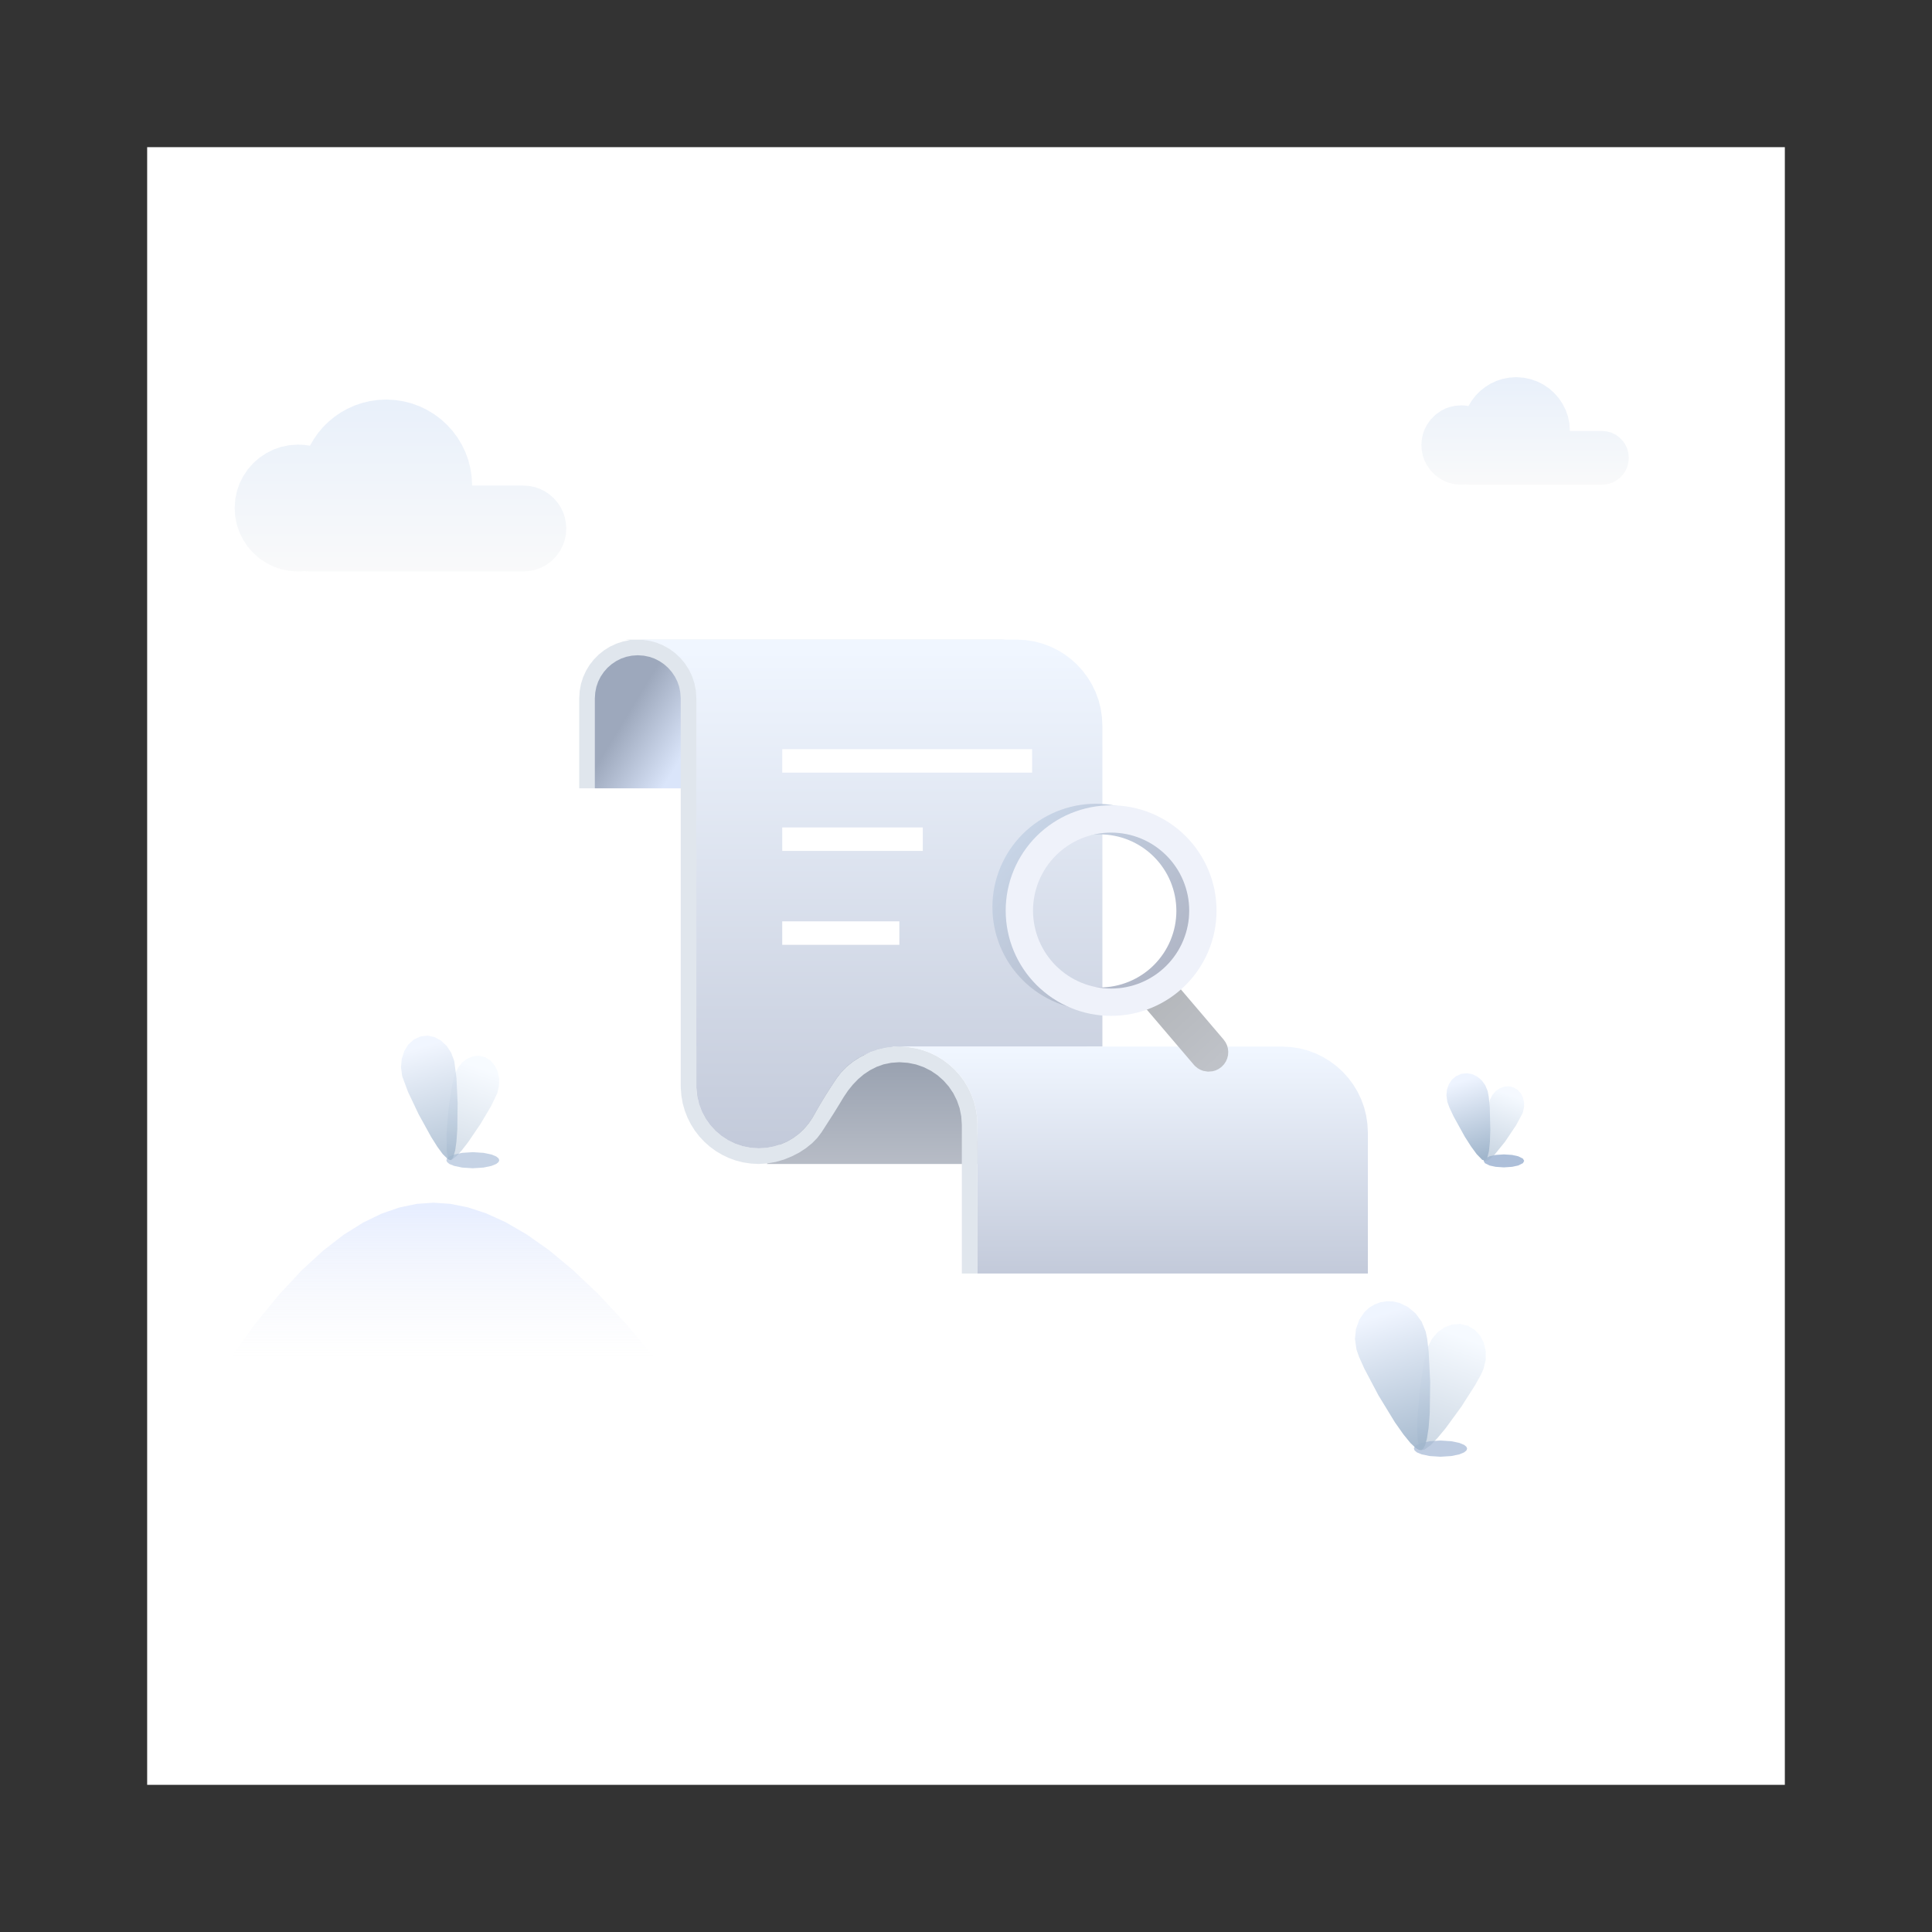 <?xml version="1.0" standalone="no"?><!DOCTYPE svg PUBLIC "-//W3C//DTD SVG 1.1//EN" "http://www.w3.org/Graphics/SVG/1.1/DTD/svg11.dtd"><svg height="1024" node-id="1" sillyvg="true" template-height="1024" template-width="1024" version="1.1" viewBox="0 0 1024 1024" width="1024" xmlns="http://www.w3.org/2000/svg" xmlns:xlink="http://www.w3.org/1999/xlink"><rect x="0" y="0" width="1024" height="1024" fill="#333333" stroke="none"/><defs node-id="86"><linearGradient gradientUnits="objectBoundingBox" id="linearGradient-1" node-id="5" spreadMethod="pad" x1="0.561" x2="0.406" y1="0.097" y2="1"><stop offset="0" stop-color="#edf5ff"></stop><stop offset="1" stop-color="#a1b6cc"></stop></linearGradient><linearGradient gradientUnits="objectBoundingBox" id="linearGradient-2" node-id="8" spreadMethod="pad" x1="0.453" x2="0.571" y1="0.076" y2="1"><stop offset="0" stop-color="#eef4ff"></stop><stop offset="1" stop-color="#a1b6cc"></stop></linearGradient><linearGradient gradientUnits="objectBoundingBox" id="linearGradient-3" node-id="11" spreadMethod="pad" x1="0.422" x2="0.422" y1="1" y2="-0.441"><stop offset="0" stop-color="#f7f8f9"></stop><stop offset="1" stop-color="#d5e4f8"></stop></linearGradient><linearGradient gradientUnits="objectBoundingBox" id="linearGradient-4" node-id="14" spreadMethod="pad" x1="0.422" x2="0.422" y1="1" y2="-0.441"><stop offset="0" stop-color="#f7f8f9"></stop><stop offset="1" stop-color="#d5e4f8"></stop></linearGradient><linearGradient gradientUnits="objectBoundingBox" id="linearGradient-5" node-id="17" spreadMethod="pad" x1="0.422" x2="0.422" y1="0.997" y2="0.029"><stop offset="0" stop-color="#f2f4f9" stop-opacity="0"></stop><stop offset="1" stop-color="#e7eeff"></stop></linearGradient><linearGradient gradientUnits="objectBoundingBox" id="linearGradient-6" node-id="20" spreadMethod="pad" x1="0.57" x2="0.391" y1="0.097" y2="1"><stop offset="0" stop-color="#edf5ff"></stop><stop offset="1" stop-color="#a1b6cc"></stop></linearGradient><linearGradient gradientUnits="objectBoundingBox" id="linearGradient-7" node-id="23" spreadMethod="pad" x1="0.443" x2="0.587" y1="0.076" y2="1"><stop offset="0" stop-color="#eef4ff"></stop><stop offset="1" stop-color="#a1b6cc"></stop></linearGradient><linearGradient gradientUnits="objectBoundingBox" id="linearGradient-8" node-id="26" spreadMethod="pad" x1="0.57" x2="0.391" y1="0.097" y2="1"><stop offset="0" stop-color="#edf5ff"></stop><stop offset="1" stop-color="#a1b6cc"></stop></linearGradient><linearGradient gradientUnits="objectBoundingBox" id="linearGradient-9" node-id="29" spreadMethod="pad" x1="0.443" x2="0.588" y1="0.076" y2="1"><stop offset="0" stop-color="#eef4ff"></stop><stop offset="1" stop-color="#a1b6cc"></stop></linearGradient><linearGradient gradientUnits="objectBoundingBox" id="linearGradient-10" node-id="32" spreadMethod="pad" x1="0.667" x2="0.667" y1="0" y2="1"><stop offset="0" stop-color="#969fae"></stop><stop offset="1" stop-color="#b7bcc6"></stop></linearGradient><linearGradient gradientUnits="objectBoundingBox" id="linearGradient-11" node-id="35" spreadMethod="pad" x1="0.5" x2="0.5" y1="0" y2="1"><stop offset="0.02" stop-color="#f0f6ff"></stop><stop offset="1" stop-color="#c3cada"></stop></linearGradient><linearGradient gradientUnits="objectBoundingBox" id="linearGradient-12" node-id="38" spreadMethod="pad" x1="0.5" x2="0.998" y1="0.315" y2="0.784"><stop offset="0" stop-color="#9da8bc"></stop><stop offset="1" stop-color="#dae5fa"></stop></linearGradient><linearGradient gradientUnits="objectBoundingBox" id="linearGradient-13" node-id="41" spreadMethod="pad" x1="0.5" x2="0.5" y1="0" y2="1"><stop offset="0.02" stop-color="#f0f6ff"></stop><stop offset="1" stop-color="#c3cada"></stop></linearGradient><linearGradient gradientUnits="objectBoundingBox" id="linearGradient-14" node-id="44" spreadMethod="pad" x1="0.259" x2="0.918" y1="0.082" y2="0.861"><stop offset="0" stop-color="#b3b6ba"></stop><stop offset="1" stop-color="#bfc2c8"></stop></linearGradient><linearGradient gradientUnits="objectBoundingBox" id="linearGradient-15" node-id="47" spreadMethod="pad" x1="0.154" x2="0.837" y1="0.155" y2="0.816"><stop offset="0" stop-color="#c7d4e6"></stop><stop offset="1" stop-color="#b0b6c6"></stop></linearGradient></defs><g node-id="213"><path d="M 78.00 78.00 L 946.00 78.00 L 946.00 946.00 L 78.00 946.00 Z" fill="#ffffff" fill-rule="evenodd" group-id="1" id="矩形" node-id="52" stroke="none" target-height="868" target-width="868" target-x="78" target-y="78"></path><g node-id="215"><path d="M 264.62 614.94 L 264.23 615.92 L 263.01 616.92 L 260.52 617.94 L 256.29 618.83 L 250.60 619.20 L 244.89 618.83 L 240.68 617.94 L 238.17 616.92 L 236.97 615.92 L 236.58 614.94 L 236.97 613.95 L 238.17 612.95 L 240.68 611.93 L 244.89 611.04 L 250.60 610.67 L 256.29 611.04 L 260.52 611.93 L 263.01 612.95 L 264.23 613.95 Z" fill="#85a0c7" fill-opacity="0.467" fill-rule="evenodd" group-id="1,3" node-id="183" stroke="none" target-height="8.528" target-width="28.036" target-x="236.584" target-y="610.67"></path><path d="M 238.28 614.86 L 239.60 614.64 L 242.18 612.58 L 244.83 609.61 L 248.13 605.35 L 254.66 595.74 L 260.30 586.24 L 263.60 579.36 L 264.49 575.30 L 264.53 571.52 L 263.75 567.92 L 262.17 564.64 L 260.00 562.15 L 257.16 560.35 L 253.92 559.59 L 250.82 559.83 L 247.69 561.09 L 244.96 563.15 L 242.70 565.97 L 240.90 569.70 L 239.21 577.25 L 237.65 588.49 L 236.69 600.49 L 236.76 610.28 L 237.43 613.73 Z" fill="url(#linearGradient-1)" fill-opacity="0.449" fill-rule="evenodd" group-id="1,3" node-id="185" stroke="none" target-height="55.27" target-width="27.841" target-x="236.692" target-y="559.588"></path><path d="M 238.99 614.90 L 240.10 613.71 L 241.25 609.80 L 241.92 605.01 L 242.38 598.54 L 242.55 584.56 L 241.94 571.35 L 240.77 562.41 L 239.12 557.96 L 236.76 554.36 L 233.70 551.49 L 230.29 549.67 L 226.58 548.91 L 222.76 549.37 L 219.25 551.02 L 216.36 553.71 L 214.25 557.14 L 212.93 561.26 L 212.54 565.69 L 213.17 570.42 L 216.29 578.79 L 221.87 590.55 L 228.49 602.55 L 231.87 607.91 L 234.67 611.71 L 237.47 614.47 Z" fill="url(#linearGradient-2)" fill-opacity="0.779" fill-rule="evenodd" group-id="1,3" node-id="187" stroke="none" target-height="65.99" target-width="30.011" target-x="212.54" target-y="548.912"></path></g><path d="M 164.51 302.92 L 161.56 302.72 L 158.00 302.92 L 153.39 302.60 L 149.04 301.72 L 144.91 300.28 L 141.01 298.31 L 137.46 295.92 L 134.22 293.07 L 131.37 289.83 L 128.98 286.28 L 127.01 282.38 L 125.57 278.25 L 124.69 273.90 L 124.37 269.29 L 124.69 264.67 L 125.57 260.32 L 127.01 256.19 L 128.98 252.29 L 131.37 248.74 L 134.22 245.50 L 137.46 242.65 L 141.01 240.26 L 144.91 238.29 L 149.04 236.85 L 153.39 235.97 L 158.00 235.65 L 161.19 235.80 L 164.28 236.24 L 166.35 232.68 L 168.69 229.37 L 171.31 226.29 L 174.22 223.43 L 177.37 220.85 L 180.72 218.56 L 184.28 216.58 L 188.08 214.89 L 191.99 213.56 L 196.04 212.59 L 200.26 212.00 L 204.66 211.78 L 209.39 212.03 L 213.91 212.72 L 218.24 213.83 L 222.40 215.36 L 226.41 217.30 L 230.15 219.57 L 233.64 222.17 L 236.88 225.13 L 239.84 228.37 L 242.44 231.86 L 244.71 235.60 L 246.65 239.61 L 248.18 243.77 L 249.29 248.10 L 249.98 252.62 L 250.23 257.35 L 250.23 257.35 L 277.35 257.35 L 280.51 257.58 L 283.46 258.18 L 286.23 259.14 L 288.86 260.46 L 291.30 262.12 L 293.47 264.02 L 295.37 266.19 L 297.03 268.63 L 298.35 271.26 L 299.31 274.03 L 299.91 276.98 L 300.14 280.13 L 299.91 283.29 L 299.31 286.24 L 298.35 289.01 L 297.03 291.64 L 295.37 294.08 L 293.47 296.25 L 291.30 298.15 L 288.86 299.81 L 286.23 301.13 L 283.46 302.09 L 280.51 302.69 L 277.35 302.92 L 164.51 302.92 Z" fill="url(#linearGradient-3)" fill-opacity="0.7" fill-rule="evenodd" group-id="1" id="形状结合" node-id="57" stroke="none" target-height="91.14" target-width="175.77" target-x="124.37" target-y="211.78"></path><path d="M 778.48 256.92 L 776.63 256.80 L 774.41 256.92 L 771.49 256.71 L 768.77 256.16 L 766.21 255.27 L 763.79 254.05 L 760.84 251.96 L 758.33 249.45 L 756.24 246.50 L 755.02 244.08 L 754.13 241.52 L 753.58 238.80 L 753.37 235.88 L 753.58 232.97 L 754.13 230.25 L 755.02 227.69 L 756.24 225.27 L 758.33 222.32 L 760.84 219.81 L 763.79 217.72 L 766.21 216.50 L 768.77 215.61 L 771.49 215.06 L 774.41 214.85 L 776.40 214.94 L 778.33 215.22 L 780.09 212.28 L 782.16 209.62 L 784.55 207.21 L 787.20 205.09 L 790.08 203.32 L 793.21 201.86 L 796.49 200.80 L 799.94 200.15 L 803.58 199.92 L 807.50 200.19 L 811.19 200.94 L 814.68 202.16 L 817.99 203.82 L 821.00 205.85 L 823.74 208.27 L 826.15 211.01 L 828.18 214.02 L 829.85 217.33 L 831.06 220.82 L 831.81 224.50 L 832.08 228.42 L 832.08 228.42 L 849.05 228.42 L 851.65 228.66 L 854.03 229.31 L 856.24 230.37 L 858.24 231.78 L 859.94 233.48 L 861.35 235.48 L 862.41 237.68 L 863.06 240.07 L 863.30 242.67 L 863.06 245.27 L 862.41 247.66 L 861.35 249.86 L 859.94 251.86 L 858.24 253.56 L 856.24 254.97 L 854.03 256.03 L 851.65 256.68 L 849.05 256.92 L 778.48 256.92 Z" fill="url(#linearGradient-4)" fill-opacity="0.7" fill-rule="evenodd" group-id="1" id="形状结合备份" node-id="58" stroke="none" target-height="57" target-width="109.929" target-x="753.37" target-y="199.92"></path><path d="M 121.80 720.32 L 135.23 701.72 L 147.93 686.14 L 159.93 673.27 L 171.32 662.82 L 182.10 654.48 L 192.39 648.04 L 202.22 643.26 L 211.68 639.99 L 220.84 638.08 L 229.80 637.45 L 238.65 638.06 L 247.92 639.90 L 257.69 643.11 L 268.04 647.82 L 279.08 654.22 L 290.91 662.55 L 303.56 673.04 L 317.17 685.95 L 331.79 701.61 L 347.48 720.32 Z" fill="url(#linearGradient-5)" fill-rule="evenodd" group-id="1,4" id="路径" node-id="60" stroke="none" target-height="82.872" target-width="225.68" target-x="121.8" target-y="637.448"></path><path d="M 298.47 720.32 L 310.47 698.90 L 322.17 680.46 L 333.54 664.66 L 344.63 651.29 L 355.43 640.10 L 365.98 630.85 L 376.31 623.36 L 386.42 617.46 L 396.43 613.04 L 406.34 609.93 L 416.24 608.09 L 426.18 607.48 L 436.98 608.11 L 449.85 610.17 L 465.15 613.95 L 483.23 619.78 L 504.49 628.03 L 529.32 639.08 L 558.16 653.35 L 591.44 671.32 L 629.72 693.48 L 673.45 720.32 Z" fill="none" group-id="1,4" id="路径-2" node-id="61" stroke="none" target-height="112.84" target-width="374.976" target-x="298.472" target-y="607.48"></path><path d="M 859.20 720.32 L 845.75 702.20 L 832.99 686.77 L 820.88 673.75 L 809.38 662.92 L 798.44 654.05 L 788.05 646.91 L 778.09 641.35 L 768.54 637.23 L 759.34 634.37 L 750.40 632.72 L 741.67 632.17 L 731.63 632.83 L 719.86 634.95 L 706.13 638.86 L 690.11 644.85 L 671.50 653.29 L 649.95 664.62 L 625.12 679.22 L 596.63 697.62 L 564.08 720.32 Z" fill="none" group-id="1,4" id="路径-3" node-id="62" stroke="none" target-height="88.145" target-width="295.12" target-x="564.08" target-y="632.175"></path><path d="M 807.85 615.29 L 807.18 616.50 L 804.70 617.74 L 801.47 618.44 L 797.09 618.74 L 792.73 618.44 L 789.49 617.74 L 787.02 616.50 L 786.35 615.29 L 787.02 614.10 L 789.49 612.86 L 792.73 612.14 L 797.09 611.86 L 801.47 612.14 L 804.70 612.86 L 807.18 614.10 Z" fill="#85a0c7" fill-opacity="0.67" fill-rule="evenodd" group-id="1,5" node-id="199" stroke="none" target-height="6.879" target-width="21.505" target-x="786.345" target-y="611.861"></path><path d="M 787.65 615.25 L 788.95 614.92 L 791.68 612.58 L 797.72 605.11 L 803.58 596.37 L 807.07 589.88 L 807.76 586.97 L 807.78 584.26 L 807.18 581.70 L 805.98 579.38 L 804.31 577.60 L 802.12 576.29 L 799.65 575.75 L 797.26 575.93 L 794.87 576.82 L 792.77 578.31 L 791.03 580.33 L 789.64 582.98 L 788.04 590.20 L 786.71 600.75 L 786.39 610.47 L 786.89 614.12 Z" fill="url(#linearGradient-6)" fill-opacity="0.577" fill-rule="evenodd" group-id="1,5" node-id="201" stroke="none" target-height="39.494" target-width="21.396" target-x="786.389" target-y="575.752"></path><path d="M 787.13 615.27 L 788.17 614.07 L 789.19 610.02 L 789.69 605.11 L 789.90 598.93 L 789.60 586.78 L 789.08 581.42 L 788.52 578.36 L 787.21 575.17 L 785.39 572.65 L 783.07 570.67 L 780.36 569.35 L 777.54 568.85 L 774.54 569.16 L 771.78 570.37 L 769.61 572.17 L 767.92 574.67 L 766.92 577.51 L 766.64 580.57 L 767.12 583.98 L 768.18 586.91 L 770.48 591.81 L 776.38 602.49 L 779.75 607.74 L 782.68 611.73 L 785.61 614.75 Z" fill="url(#linearGradient-7)" fill-rule="evenodd" group-id="1,5" node-id="203" stroke="none" target-height="46.416" target-width="23.262" target-x="766.642" target-y="568.852"></path><path d="M 777.61 767.80 L 777.22 768.80 L 776.00 769.80 L 773.49 770.84 L 769.23 771.73 L 763.50 772.10 L 757.77 771.73 L 753.52 770.84 L 751.00 769.80 L 749.79 768.80 L 749.40 767.80 L 749.79 766.81 L 751.00 765.81 L 753.52 764.77 L 757.77 763.88 L 763.50 763.51 L 769.23 763.88 L 773.49 764.77 L 776.00 765.81 L 777.22 766.81 Z" fill="#85a0c7" fill-opacity="0.535" fill-rule="evenodd" group-id="1,6" node-id="207" stroke="none" target-height="8.593" target-width="28.21" target-x="749.398" target-y="763.507"></path><path d="M 753.35 768.58 L 755.08 768.30 L 758.43 765.81 L 761.88 762.20 L 766.15 757.08 L 774.64 745.43 L 781.97 733.95 L 784.79 728.87 L 786.27 725.64 L 787.44 720.82 L 787.48 716.18 L 786.44 711.75 L 784.47 707.93 L 781.60 704.81 L 777.89 702.64 L 773.72 701.71 L 769.58 702.03 L 765.63 703.51 L 761.98 706.09 L 759.01 709.56 L 756.75 713.97 L 755.76 717.37 L 754.54 723.08 L 752.54 736.69 L 751.29 751.20 L 751.13 757.95 L 751.37 763.03 L 752.24 767.20 Z" fill="url(#linearGradient-8)" fill-opacity="0.517" fill-rule="evenodd" group-id="1,6" node-id="209" stroke="none" target-height="66.879" target-width="36.347" target-x="751.134" target-y="701.705"></path><path d="M 753.30 768.61 L 754.28 767.89 L 755.30 766.09 L 756.30 762.53 L 757.19 756.78 L 757.80 749.03 L 758.03 732.32 L 757.23 716.53 L 756.47 709.84 L 755.67 705.83 L 753.50 700.51 L 750.33 696.17 L 746.29 692.76 L 741.74 690.57 L 738.46 689.79 L 735.14 689.68 L 731.71 690.20 L 728.48 691.42 L 725.66 693.13 L 723.23 695.39 L 720.41 699.54 L 718.67 704.44 L 718.15 709.73 L 719.00 715.40 L 720.36 719.26 L 723.14 725.42 L 730.56 739.48 L 739.33 753.85 L 743.84 760.25 L 747.55 764.81 L 750.27 767.41 L 752.07 768.48 Z" fill="url(#linearGradient-9)" fill-opacity="0.897" fill-rule="evenodd" group-id="1,6" node-id="211" stroke="none" target-height="78.923" target-width="39.885" target-x="718.15" target-y="689.683"></path></g><g node-id="214"><g node-id="219"><path d="M 517.98 605.36 L 517.98 616.93 L 446.51 616.93 L 406.45 616.93 L 432.54 577.89 L 435.69 573.70 L 439.18 569.96 L 443.01 566.66 L 447.17 563.78 L 451.57 561.40 L 456.21 559.50 L 461.04 558.12 L 465.99 557.28 L 471.11 556.99 L 475.98 557.26 L 480.62 557.99 L 485.07 559.16 L 489.35 560.79 L 493.47 562.85 L 497.32 565.25 L 500.90 568.02 L 504.25 571.16 L 507.28 574.60 L 509.96 578.29 L 512.29 582.27 L 514.29 586.54 L 515.87 590.95 L 517.01 595.54 L 517.72 600.34 L 517.98 605.36 Z" fill="url(#linearGradient-10)" fill-rule="evenodd" group-id="2,7" id="路径" node-id="73" stroke="none" target-height="59.935" target-width="111.527" target-x="406.449" target-y="556.991"></path><path d="M 518.07 675.00 L 509.79 675.00 L 509.79 596.19 L 509.48 591.63 L 508.61 587.34 L 507.19 583.27 L 505.26 579.42 L 502.90 575.91 L 500.09 572.72 L 496.91 569.91 L 493.41 567.54 L 489.57 565.61 L 485.51 564.19 L 481.23 563.32 L 476.68 563.00 L 472.38 563.30 L 468.40 564.11 L 464.70 565.42 L 461.18 567.20 L 457.90 569.37 L 454.83 571.96 L 452.04 574.86 L 449.46 578.06 L 447.09 581.58 L 444.57 585.76 L 444.57 585.76 L 441.65 590.47 L 441.65 590.47 L 436.95 597.79 L 436.95 597.79 L 435.30 600.33 L 435.30 600.33 L 433.15 603.16 L 430.46 605.90 L 427.16 608.56 L 423.60 610.88 L 419.73 612.88 L 415.51 614.59 L 411.15 615.86 L 406.71 616.64 L 402.19 616.93 L 397.96 616.70 L 393.93 616.10 L 390.06 615.12 L 386.33 613.77 L 382.73 612.06 L 379.37 610.06 L 376.24 607.76 L 373.31 605.16 L 370.63 602.29 L 368.26 599.21 L 366.18 595.90 L 364.38 592.34 L 362.94 588.65 L 361.86 584.81 L 361.15 580.81 L 360.82 576.61 L 360.80 575.44 L 360.80 417.81 L 307.00 417.81 L 307.00 370.11 L 307.25 366.18 L 307.94 362.46 L 309.07 358.92 L 310.61 355.54 L 312.50 352.42 L 314.76 349.54 L 317.33 346.94 L 320.17 344.67 L 323.29 342.73 L 326.63 341.17 L 330.15 340.02 L 333.91 339.27 L 331.83 339.07 L 331.83 339.00 L 530.49 339.00 L 535.21 339.25 L 539.72 339.94 L 544.05 341.05 L 548.21 342.59 L 552.21 344.53 L 555.95 346.80 L 559.43 349.41 L 562.68 352.36 L 565.62 355.61 L 568.23 359.10 L 570.49 362.85 L 572.43 366.87 L 573.96 371.04 L 575.07 375.37 L 575.76 379.89 L 576.01 384.63 L 576.01 554.70 L 369.08 554.70 L 369.08 575.44 L 369.39 580.00 L 370.26 584.29 L 371.68 588.36 L 373.61 592.21 L 375.97 595.72 L 378.78 598.91 L 381.96 601.72 L 385.46 604.08 L 389.30 606.02 L 393.36 607.44 L 397.64 608.31 L 402.19 608.63 L 406.20 608.38 L 410.00 607.70 L 413.64 606.59 L 417.12 605.07 L 420.36 603.19 L 423.36 600.96 L 426.09 598.41 L 428.50 595.58 L 430.61 592.47 L 433.21 587.87 L 433.21 587.87 L 434.13 586.27 L 434.13 586.27 L 435.67 583.66 L 435.67 583.66 L 437.44 580.76 L 437.44 580.76 L 438.77 578.65 L 438.77 578.65 L 440.22 576.37 L 440.22 576.37 L 441.82 573.92 L 441.82 573.92 L 443.58 571.29 L 443.58 571.29 L 445.93 568.23 L 448.73 565.39 L 452.01 562.74 L 455.55 560.45 L 459.38 558.49 L 463.51 556.88 L 467.79 555.69 L 472.17 554.97 L 476.68 554.70 L 480.98 554.93 L 485.08 555.56 L 489.01 556.57 L 492.79 557.96 L 496.44 559.73 L 499.83 561.80 L 503.00 564.17 L 505.95 566.85 L 508.63 569.81 L 510.99 572.98 L 513.05 576.38 L 514.82 580.04 L 516.21 583.83 L 517.22 587.77 L 517.84 591.88 L 518.07 596.19 L 518.07 675.00 Z" fill="#e0e6ed" fill-rule="evenodd" group-id="2,7" id="路径" node-id="74" stroke="none" target-height="336" target-width="269.01" target-x="307" target-y="339"></path><path d="M 369.08 370.11 L 368.81 366.01 L 368.05 362.14 L 366.83 358.46 L 365.15 354.95 L 363.10 351.75 L 360.66 348.81 L 357.88 346.19 L 354.82 343.94 L 351.46 342.05 L 347.89 340.60 L 344.12 339.60 L 340.11 339.07 L 340.11 339.00 L 538.76 339.00 L 543.49 339.25 L 548.00 339.94 L 552.32 341.05 L 556.48 342.59 L 560.49 344.53 L 564.23 346.80 L 567.71 349.41 L 570.95 352.36 L 573.90 355.61 L 576.50 359.10 L 578.77 362.85 L 580.71 366.87 L 582.24 371.04 L 583.35 375.37 L 584.03 379.89 L 584.29 384.63 L 584.29 554.70 L 473.37 554.70 L 473.11 554.87 L 469.19 555.41 L 465.40 556.30 L 461.72 557.52 L 458.16 559.06 L 454.85 560.86 L 451.77 562.91 L 448.90 565.23 L 446.39 567.72 L 444.23 570.36 L 443.58 571.29 L 441.82 573.92 L 440.22 576.37 L 438.77 578.65 L 437.44 580.76 L 435.67 583.66 L 434.13 586.27 L 433.21 587.87 L 430.61 592.47 L 428.50 595.58 L 426.09 598.41 L 423.36 600.96 L 420.36 603.19 L 417.12 605.07 L 413.64 606.59 L 410.00 607.70 L 406.20 608.38 L 402.19 608.63 L 397.73 608.33 L 393.52 607.48 L 389.53 606.12 L 385.74 604.25 L 382.28 601.96 L 379.12 599.25 L 376.32 596.16 L 373.94 592.77 L 371.97 589.03 L 370.49 585.08 L 369.53 580.91 L 369.09 576.48 L 369.08 575.44 L 369.08 370.11 Z" fill="url(#linearGradient-11)" fill-rule="evenodd" group-id="2,7" id="路径" node-id="75" stroke="none" target-height="269.63" target-width="244.179" target-x="340.107" target-y="339"></path><path d="M 315.28 370.11 L 315.51 366.95 L 316.10 364.00 L 317.06 361.22 L 318.38 358.60 L 320.04 356.15 L 321.94 353.98 L 324.11 352.07 L 326.55 350.41 L 329.17 349.08 L 331.94 348.12 L 334.89 347.52 L 338.04 347.30 L 338.04 347.30 L 341.19 347.52 L 344.14 348.12 L 346.91 349.08 L 349.53 350.41 L 351.97 352.07 L 354.13 353.98 L 356.04 356.15 L 357.69 358.60 L 359.02 361.22 L 359.98 364.00 L 360.57 366.95 L 360.80 370.11 L 360.80 417.81 L 315.28 417.81 L 315.28 370.11 Z" fill="url(#linearGradient-12)" fill-rule="nonzero" group-id="2,7" id="路径" node-id="76" stroke="none" target-height="70.519" target-width="45.525" target-x="315.277" target-y="347.296"></path><path d="M 679.48 554.70 L 684.20 554.96 L 688.71 555.64 L 693.04 556.75 L 697.20 558.29 L 701.20 560.23 L 704.94 562.50 L 708.42 565.11 L 711.67 568.07 L 714.61 571.32 L 717.22 574.81 L 719.48 578.55 L 721.42 582.57 L 722.95 586.74 L 724.06 591.07 L 724.75 595.60 L 725.00 600.33 L 725.00 675.00 L 518.07 675.00 L 518.07 596.19 L 517.85 591.95 L 517.24 587.91 L 516.27 584.03 L 514.92 580.29 L 513.22 576.68 L 511.22 573.32 L 508.93 570.17 L 506.33 567.24 L 503.46 564.56 L 500.39 562.18 L 497.09 560.09 L 493.54 558.29 L 489.86 556.84 L 486.03 555.77 L 482.03 555.06 L 477.84 554.72 L 476.68 554.70 L 679.48 554.70 Z" fill="url(#linearGradient-13)" fill-rule="evenodd" group-id="2,7" id="路径" node-id="77" stroke="none" target-height="120.296" target-width="248.317" target-x="476.683" target-y="554.704"></path><path d="M 414.60 397.07 L 547.04 397.07 L 547.04 409.52 L 414.60 409.52 Z" fill="#ffffff" fill-rule="nonzero" group-id="2,7" id="矩形" node-id="78" stroke="none" target-height="12.444" target-width="132.436" target-x="414.604" target-y="397.074"></path><path d="M 414.60 438.56 L 489.10 438.56 L 489.10 451.00 L 414.60 451.00 Z" fill="#ffffff" fill-rule="nonzero" group-id="2,7" id="矩形" node-id="79" stroke="none" target-height="12.444" target-width="74.495" target-x="414.604" target-y="438.556"></path><path d="M 414.60 488.33 L 476.68 488.33 L 476.68 500.78 L 414.60 500.78 Z" fill="#ffffff" fill-rule="nonzero" group-id="2,7" id="矩形" node-id="80" stroke="none" target-height="12.444" target-width="62.079" target-x="414.604" target-y="488.333"></path></g><g node-id="220"><path d="M 607.35 518.73 L 608.83 517.67 L 610.37 516.91 L 612.00 516.43 L 614.53 516.22 L 617.02 516.63 L 618.61 517.23 L 620.08 518.10 L 621.45 519.25 L 621.95 519.79 L 648.48 550.91 L 649.58 552.45 L 650.36 554.06 L 650.83 555.77 L 651.00 557.54 L 650.87 559.28 L 650.45 561.00 L 649.73 562.63 L 648.73 564.12 L 647.42 565.48 L 645.95 566.54 L 644.41 567.30 L 642.77 567.78 L 640.25 567.99 L 637.75 567.59 L 636.17 566.98 L 634.70 566.12 L 633.33 564.97 L 632.83 564.43 L 606.29 533.31 L 605.19 531.76 L 604.42 530.15 L 603.95 528.44 L 603.77 526.67 L 603.90 524.93 L 604.33 523.21 L 605.04 521.58 L 606.04 520.10 L 607.35 518.73 Z" fill="url(#linearGradient-14)" fill-rule="nonzero" group-id="2,8" id="路径" node-id="82" stroke="none" target-height="51.772" target-width="47.224" target-x="603.774" target-y="516.22"></path><path d="M 580.84 535.54 L 583.53 535.47 L 586.22 535.27 L 588.89 534.94 L 591.54 534.48 L 594.17 533.89 L 596.76 533.18 L 599.32 532.34 L 601.83 531.37 L 604.29 530.28 L 606.70 529.07 L 609.04 527.74 L 611.31 526.31 L 613.51 524.76 L 615.63 523.10 L 617.67 521.35 L 619.62 519.50 L 621.48 517.55 L 623.24 515.51 L 624.89 513.39 L 626.44 511.20 L 627.88 508.92 L 629.21 506.59 L 630.42 504.18 L 631.51 501.73 L 632.48 499.22 L 633.32 496.67 L 634.04 494.08 L 634.63 491.45 L 635.09 488.80 L 635.42 486.14 L 635.62 483.46 L 635.69 480.77 L 635.62 478.08 L 635.42 475.40 L 635.09 472.73 L 634.63 470.08 L 634.04 467.46 L 633.32 464.87 L 632.48 462.32 L 631.51 459.81 L 630.42 457.35 L 629.21 454.95 L 627.88 452.61 L 626.44 450.34 L 624.89 448.14 L 623.24 446.02 L 621.48 443.99 L 619.62 442.04 L 617.67 440.19 L 615.63 438.43 L 613.51 436.78 L 611.31 435.23 L 609.04 433.79 L 606.70 432.47 L 604.29 431.26 L 601.83 430.17 L 599.32 429.20 L 596.76 428.36 L 594.17 427.64 L 591.54 427.05 L 588.89 426.59 L 586.22 426.26 L 583.53 426.07 L 580.84 426.00 L 578.15 426.07 L 575.47 426.26 L 572.80 426.59 L 570.14 427.05 L 567.52 427.64 L 564.92 428.36 L 562.37 429.20 L 559.86 430.17 L 557.39 431.26 L 554.99 432.47 L 552.65 433.79 L 550.37 435.23 L 548.17 436.78 L 546.05 438.43 L 544.01 440.19 L 542.06 442.04 L 540.21 443.99 L 538.45 446.02 L 536.79 448.14 L 535.24 450.34 L 533.80 452.61 L 532.48 454.95 L 531.27 457.35 L 530.17 459.81 L 529.21 462.32 L 528.36 464.87 L 527.64 467.46 L 527.05 470.08 L 526.59 472.73 L 526.26 475.40 L 526.07 478.08 L 526.00 480.77 L 526.07 483.46 L 526.26 486.14 L 526.59 488.80 L 527.05 491.45 L 527.64 494.08 L 528.36 496.67 L 529.21 499.22 L 530.17 501.73 L 531.27 504.18 L 532.48 506.59 L 533.80 508.92 L 535.24 511.20 L 536.79 513.39 L 538.45 515.51 L 540.21 517.55 L 542.06 519.50 L 544.01 521.35 L 546.05 523.10 L 548.17 524.76 L 550.37 526.31 L 552.65 527.74 L 554.99 529.07 L 557.39 530.28 L 559.86 531.37 L 562.37 532.34 L 564.92 533.18 L 567.52 533.89 L 570.14 534.48 L 572.80 534.94 L 575.47 535.27 L 578.15 535.47 L 580.84 535.54 Z M 582.87 523.37 L 584.87 523.32 L 586.86 523.17 L 588.84 522.93 L 590.80 522.59 L 592.75 522.15 L 594.67 521.62 L 596.56 520.99 L 598.42 520.28 L 600.24 519.47 L 602.02 518.58 L 603.76 517.59 L 605.44 516.53 L 607.07 515.38 L 608.65 514.16 L 610.16 512.86 L 611.60 511.48 L 612.97 510.04 L 614.28 508.53 L 615.50 506.96 L 616.65 505.34 L 617.72 503.65 L 618.70 501.92 L 619.60 500.14 L 620.41 498.32 L 621.12 496.46 L 621.75 494.57 L 622.28 492.65 L 622.72 490.71 L 623.06 488.75 L 623.30 486.77 L 623.45 484.79 L 623.50 482.80 L 623.45 480.81 L 623.30 478.82 L 623.06 476.84 L 622.72 474.88 L 622.28 472.94 L 621.75 471.02 L 621.12 469.13 L 620.41 467.27 L 619.60 465.45 L 618.70 463.67 L 617.72 461.94 L 616.65 460.26 L 615.50 458.63 L 614.28 457.06 L 612.97 455.55 L 611.60 454.11 L 610.16 452.74 L 608.65 451.44 L 607.07 450.21 L 605.44 449.06 L 603.76 448.00 L 602.02 447.02 L 600.24 446.12 L 598.42 445.32 L 596.56 444.60 L 594.67 443.97 L 592.75 443.44 L 590.80 443.01 L 588.84 442.67 L 586.86 442.42 L 584.87 442.28 L 582.87 442.23 L 580.88 442.28 L 578.89 442.42 L 576.91 442.67 L 574.95 443.01 L 573.00 443.44 L 571.08 443.97 L 569.19 444.60 L 567.33 445.32 L 565.51 446.12 L 563.72 447.02 L 561.99 448.00 L 560.30 449.06 L 558.67 450.21 L 557.10 451.44 L 555.59 452.74 L 554.15 454.11 L 552.77 455.55 L 551.47 457.06 L 550.24 458.63 L 549.10 460.26 L 548.03 461.94 L 547.05 463.67 L 546.15 465.45 L 545.34 467.27 L 544.62 469.13 L 544.00 471.02 L 543.47 472.94 L 543.03 474.88 L 542.69 476.84 L 542.45 478.82 L 542.30 480.81 L 542.25 482.80 L 542.30 484.79 L 542.45 486.77 L 542.69 488.75 L 543.03 490.71 L 543.47 492.65 L 544.00 494.57 L 544.62 496.46 L 545.34 498.32 L 546.15 500.14 L 547.05 501.92 L 548.03 503.65 L 549.10 505.34 L 550.24 506.96 L 551.47 508.53 L 552.77 510.04 L 554.15 511.48 L 555.59 512.86 L 557.10 514.16 L 558.67 515.38 L 560.30 516.53 L 561.99 517.59 L 563.72 518.58 L 565.51 519.47 L 567.33 520.28 L 569.19 520.99 L 571.08 521.62 L 573.00 522.15 L 574.95 522.59 L 576.91 522.93 L 578.89 523.17 L 580.88 523.32 L 582.87 523.37 Z" fill="url(#linearGradient-15)" fill-rule="evenodd" group-id="2,8" id="形状" node-id="83" stroke="none" target-height="109.536" target-width="109.685" target-x="526" target-y="426"></path><path d="M 588.91 538.43 L 591.66 538.36 L 594.39 538.16 L 597.11 537.83 L 599.81 537.36 L 602.49 536.76 L 605.13 536.03 L 607.74 535.17 L 610.30 534.18 L 612.80 533.07 L 615.25 531.84 L 617.64 530.49 L 619.96 529.03 L 622.20 527.45 L 624.36 525.76 L 626.44 523.97 L 628.43 522.09 L 630.32 520.10 L 632.11 518.03 L 633.80 515.87 L 635.37 513.63 L 636.84 511.32 L 638.19 508.93 L 639.43 506.49 L 640.54 503.98 L 641.52 501.43 L 642.39 498.83 L 643.12 496.19 L 643.72 493.51 L 644.19 490.82 L 644.52 488.10 L 644.72 485.37 L 644.79 482.63 L 644.72 479.89 L 644.52 477.16 L 644.19 474.44 L 643.72 471.74 L 643.12 469.07 L 642.39 466.43 L 641.52 463.83 L 640.54 461.27 L 639.43 458.77 L 638.19 456.32 L 636.84 453.94 L 635.37 451.63 L 633.80 449.39 L 632.11 447.23 L 630.32 445.15 L 628.43 443.17 L 626.44 441.28 L 624.36 439.49 L 622.20 437.81 L 619.96 436.23 L 617.64 434.77 L 615.25 433.42 L 612.80 432.18 L 610.30 431.07 L 607.74 430.09 L 605.13 429.23 L 602.49 428.50 L 599.81 427.90 L 597.11 427.43 L 594.39 427.10 L 591.66 426.89 L 588.91 426.83 L 586.17 426.89 L 583.44 427.10 L 580.71 427.43 L 578.01 427.90 L 575.34 428.50 L 572.69 429.23 L 570.09 430.09 L 567.53 431.07 L 565.02 432.18 L 562.57 433.42 L 560.19 434.77 L 557.87 436.23 L 555.63 437.81 L 553.47 439.49 L 551.39 441.28 L 549.40 443.17 L 547.51 445.15 L 545.72 447.23 L 544.03 449.39 L 542.45 451.63 L 540.99 453.94 L 539.63 456.32 L 538.40 458.77 L 537.29 461.27 L 536.30 463.83 L 535.44 466.43 L 534.71 469.07 L 534.11 471.74 L 533.64 474.44 L 533.31 477.16 L 533.10 479.89 L 533.04 482.63 L 533.10 485.37 L 533.31 488.10 L 533.64 490.82 L 534.11 493.51 L 534.71 496.19 L 535.44 498.83 L 536.30 501.43 L 537.29 503.98 L 538.40 506.49 L 539.63 508.93 L 540.99 511.32 L 542.45 513.63 L 544.03 515.87 L 545.72 518.03 L 547.51 520.10 L 549.40 522.09 L 551.39 523.97 L 553.47 525.76 L 555.63 527.45 L 557.87 529.03 L 560.19 530.49 L 562.57 531.84 L 565.02 533.07 L 567.53 534.18 L 570.09 535.17 L 572.69 536.03 L 575.34 536.76 L 578.01 537.36 L 580.71 537.83 L 583.44 538.16 L 586.17 538.36 L 588.91 538.43 Z M 588.91 523.96 L 590.94 523.91 L 592.97 523.76 L 594.99 523.52 L 596.99 523.17 L 598.97 522.72 L 600.93 522.18 L 602.86 521.55 L 604.75 520.82 L 606.61 519.99 L 608.43 519.08 L 610.19 518.08 L 611.91 517.00 L 613.57 515.83 L 615.17 514.58 L 616.71 513.25 L 618.18 511.86 L 619.58 510.39 L 620.91 508.85 L 622.16 507.25 L 623.33 505.59 L 624.42 503.88 L 625.42 502.11 L 626.33 500.30 L 627.15 498.45 L 627.88 496.55 L 628.52 494.63 L 629.06 492.67 L 629.51 490.69 L 629.86 488.69 L 630.11 486.68 L 630.25 484.66 L 630.30 482.63 L 630.25 480.60 L 630.11 478.58 L 629.86 476.56 L 629.51 474.56 L 629.06 472.58 L 628.52 470.63 L 627.88 468.70 L 627.15 466.81 L 626.33 464.96 L 625.42 463.14 L 624.42 461.38 L 623.33 459.66 L 622.16 458.01 L 620.91 456.41 L 619.58 454.87 L 618.18 453.40 L 616.71 452.00 L 615.17 450.68 L 613.57 449.43 L 611.91 448.26 L 610.19 447.17 L 608.43 446.17 L 606.61 445.26 L 604.75 444.44 L 602.86 443.71 L 600.93 443.07 L 598.97 442.53 L 596.99 442.09 L 594.99 441.74 L 592.97 441.49 L 590.94 441.34 L 588.91 441.29 L 586.88 441.34 L 584.86 441.49 L 582.84 441.74 L 580.84 442.09 L 578.86 442.53 L 576.90 443.07 L 574.97 443.71 L 573.07 444.44 L 571.22 445.26 L 569.40 446.17 L 567.63 447.17 L 565.92 448.26 L 564.26 449.43 L 562.66 450.68 L 561.12 452.00 L 559.65 453.40 L 558.25 454.87 L 556.92 456.41 L 555.67 458.01 L 554.50 459.66 L 553.41 461.38 L 552.41 463.14 L 551.50 464.96 L 550.67 466.81 L 549.94 468.70 L 549.31 470.63 L 548.76 472.58 L 548.32 474.56 L 547.97 476.56 L 547.72 478.58 L 547.57 480.60 L 547.52 482.63 L 547.57 484.66 L 547.72 486.68 L 547.97 488.69 L 548.32 490.69 L 548.76 492.67 L 549.31 494.63 L 549.94 496.55 L 550.67 498.45 L 551.50 500.30 L 552.41 502.11 L 553.41 503.88 L 554.50 505.59 L 555.67 507.25 L 556.92 508.85 L 558.25 510.39 L 559.65 511.86 L 561.12 513.25 L 562.66 514.58 L 564.26 515.83 L 565.92 517.00 L 567.63 518.08 L 569.40 519.08 L 571.22 519.99 L 573.07 520.82 L 574.97 521.55 L 576.90 522.18 L 578.86 522.72 L 580.84 523.17 L 582.84 523.52 L 584.86 523.76 L 586.88 523.91 L 588.91 523.96 Z" fill="#eff2fa" fill-rule="evenodd" group-id="2,8" id="形状" node-id="84" stroke="none" target-height="111.603" target-width="111.755" target-x="533.036" target-y="426.827"></path></g></g></svg>